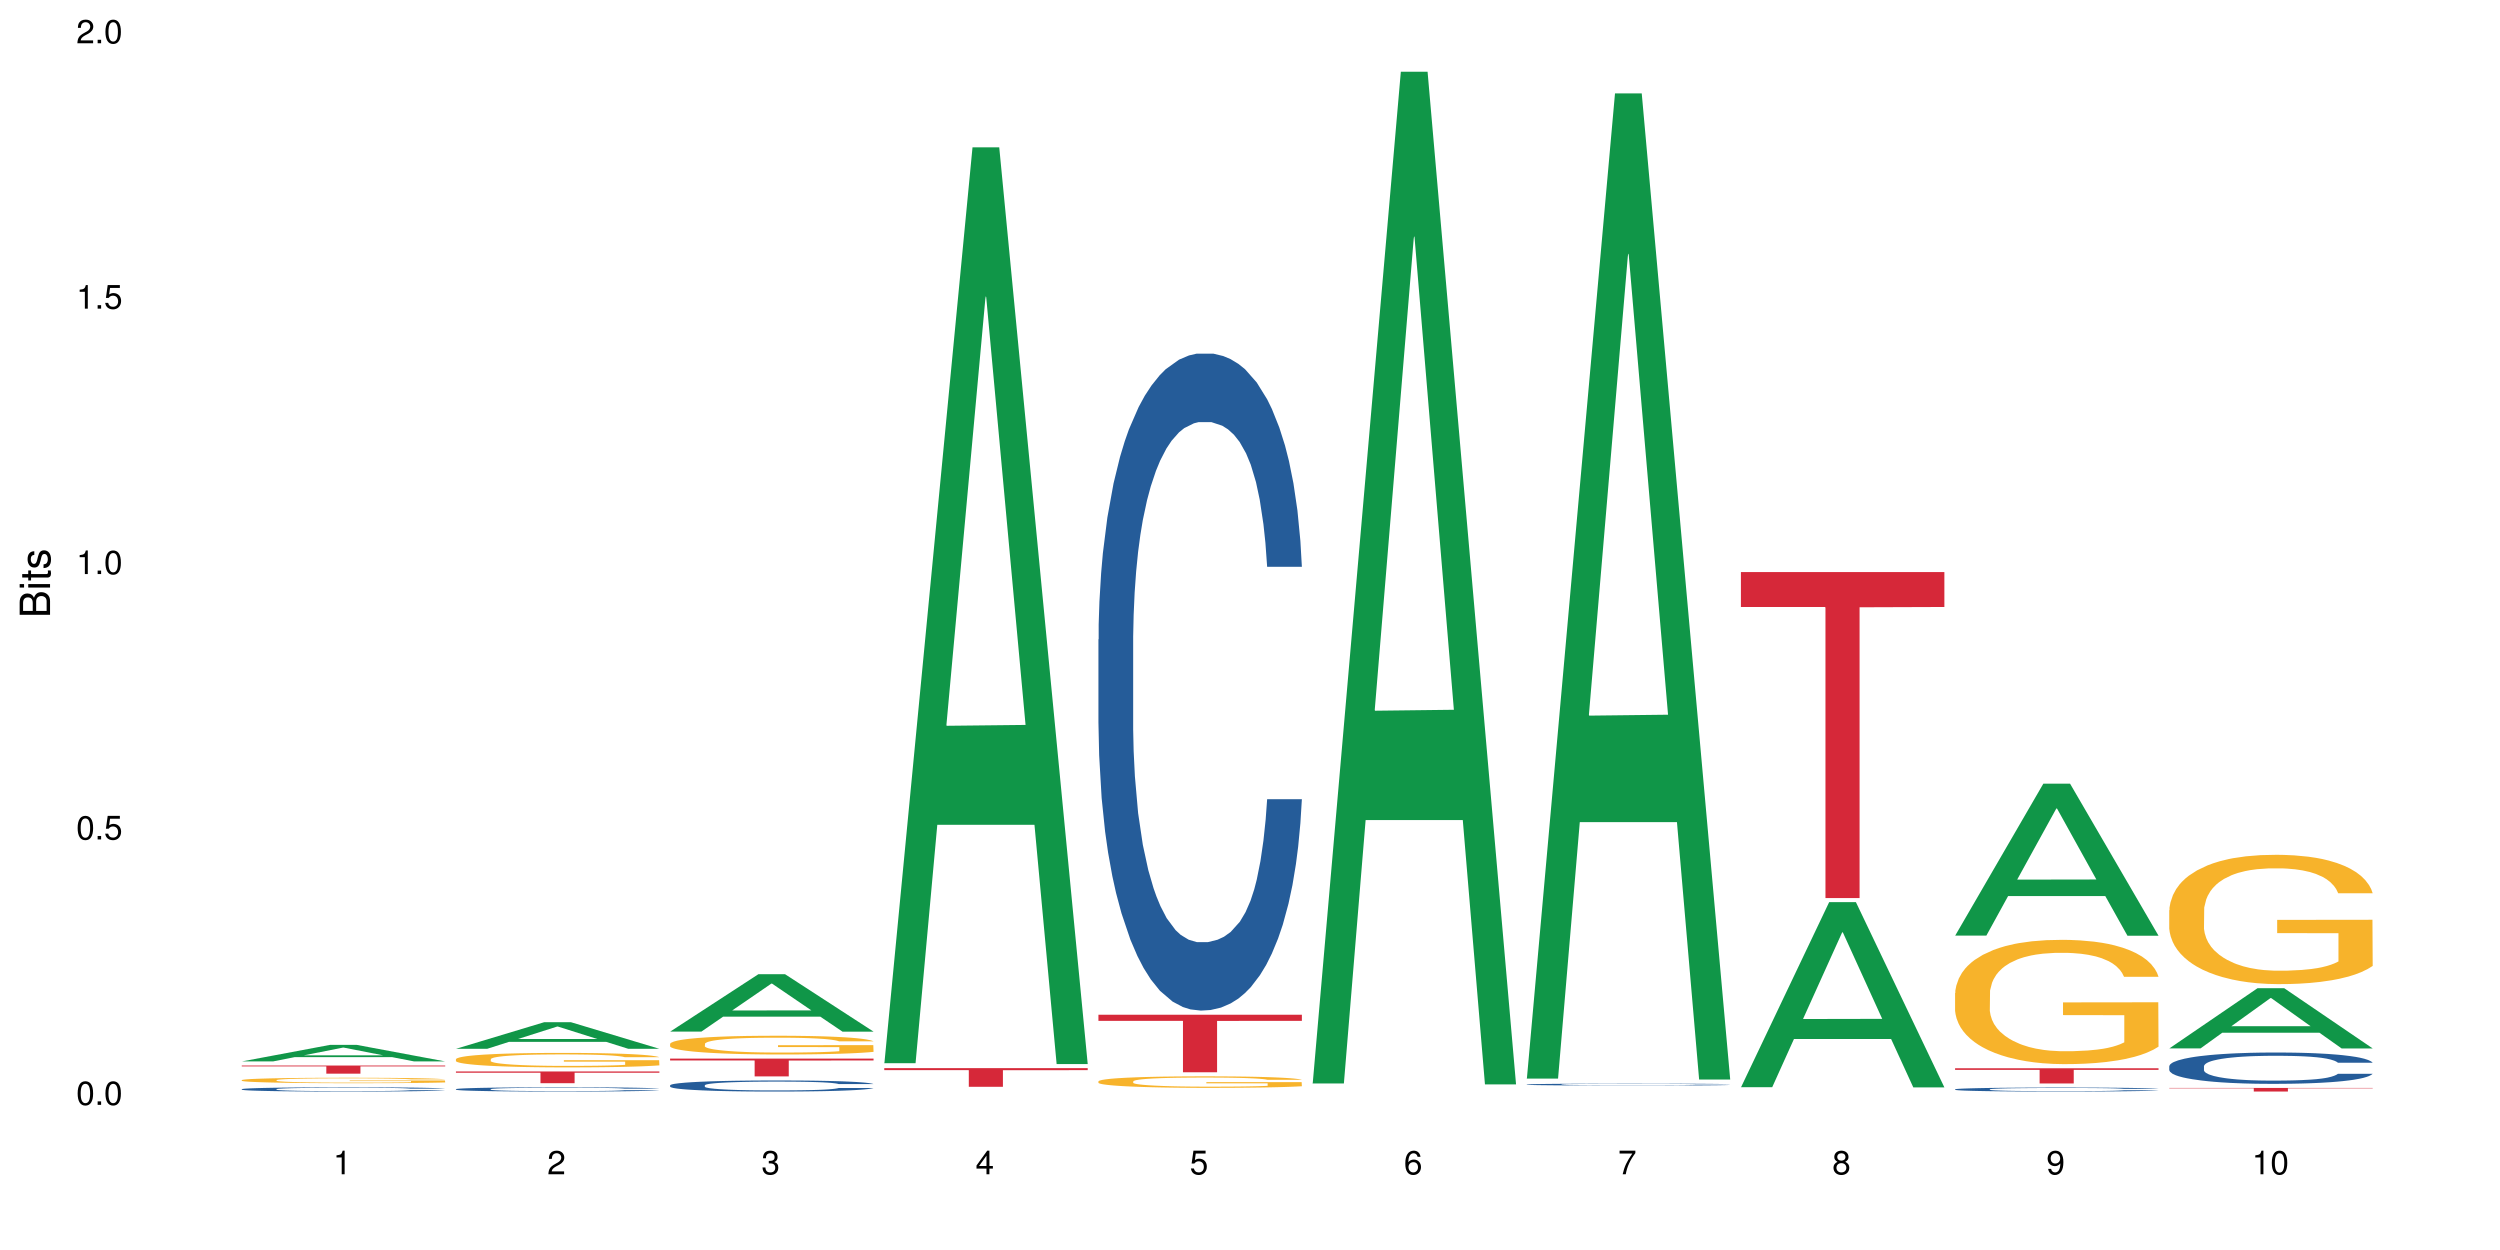 <?xml version="1.0" encoding="UTF-8"?>
<svg xmlns="http://www.w3.org/2000/svg" xmlns:xlink="http://www.w3.org/1999/xlink" width="720pt" height="360pt" viewBox="0 0 720 360" version="1.1">
<defs>
<g>
<symbol overflow="visible" id="glyph0-0">
<path style="stroke:none;" d=""/>
</symbol>
<symbol overflow="visible" id="glyph0-1">
<path style="stroke:none;" d="M 2.641 -6.797 C 2 -6.797 1.422 -6.531 1.078 -6.047 C 0.641 -5.453 0.406 -4.547 0.406 -3.297 C 0.406 -1 1.188 0.219 2.641 0.219 C 4.078 0.219 4.859 -1 4.859 -3.234 C 4.859 -4.562 4.656 -5.438 4.203 -6.047 C 3.844 -6.531 3.281 -6.797 2.641 -6.797 Z M 2.641 -6.047 C 3.547 -6.047 4 -5.125 4 -3.312 C 4 -1.375 3.562 -0.484 2.625 -0.484 C 1.734 -0.484 1.281 -1.422 1.281 -3.281 C 1.281 -5.141 1.734 -6.047 2.641 -6.047 Z M 2.641 -6.047 "/>
</symbol>
<symbol overflow="visible" id="glyph0-2">
<path style="stroke:none;" d="M 1.828 -1 L 0.828 -1 L 0.828 0 L 1.828 0 Z M 1.828 -1 "/>
</symbol>
<symbol overflow="visible" id="glyph0-3">
<path style="stroke:none;" d="M 4.562 -6.797 L 1.062 -6.797 L 0.547 -3.094 L 1.328 -3.094 C 1.719 -3.562 2.047 -3.734 2.578 -3.734 C 3.484 -3.734 4.062 -3.109 4.062 -2.094 C 4.062 -1.125 3.484 -0.531 2.578 -0.531 C 1.828 -0.531 1.375 -0.906 1.188 -1.672 L 0.328 -1.672 C 0.453 -1.109 0.547 -0.844 0.75 -0.594 C 1.125 -0.078 1.828 0.219 2.594 0.219 C 3.969 0.219 4.922 -0.781 4.922 -2.219 C 4.922 -3.562 4.031 -4.484 2.719 -4.484 C 2.25 -4.484 1.859 -4.359 1.469 -4.062 L 1.734 -5.969 L 4.562 -5.969 Z M 4.562 -6.797 "/>
</symbol>
<symbol overflow="visible" id="glyph0-4">
<path style="stroke:none;" d="M 2.484 -4.844 L 2.484 0 L 3.328 0 L 3.328 -6.797 L 2.766 -6.797 C 2.469 -5.75 2.281 -5.609 0.984 -5.453 L 0.984 -4.844 Z M 2.484 -4.844 "/>
</symbol>
<symbol overflow="visible" id="glyph0-5">
<path style="stroke:none;" d="M 4.859 -0.828 L 1.281 -0.828 C 1.359 -1.391 1.672 -1.75 2.5 -2.234 L 3.469 -2.75 C 4.406 -3.266 4.906 -3.969 4.906 -4.812 C 4.906 -5.375 4.672 -5.906 4.266 -6.266 C 3.859 -6.625 3.375 -6.797 2.719 -6.797 C 1.859 -6.797 1.219 -6.5 0.844 -5.922 C 0.609 -5.562 0.5 -5.125 0.484 -4.438 L 1.328 -4.438 C 1.359 -4.906 1.406 -5.188 1.531 -5.406 C 1.75 -5.812 2.188 -6.062 2.703 -6.062 C 3.469 -6.062 4.031 -5.516 4.031 -4.781 C 4.031 -4.25 3.719 -3.797 3.125 -3.438 L 2.234 -2.938 C 0.812 -2.141 0.406 -1.5 0.328 0 L 4.859 0 Z M 4.859 -0.828 "/>
</symbol>
<symbol overflow="visible" id="glyph0-6">
<path style="stroke:none;" d="M 2.125 -3.125 L 2.578 -3.125 C 3.516 -3.125 3.984 -2.703 3.984 -1.891 C 3.984 -1.031 3.469 -0.531 2.578 -0.531 C 1.656 -0.531 1.203 -0.984 1.156 -1.969 L 0.312 -1.969 C 0.344 -1.422 0.438 -1.078 0.609 -0.766 C 0.953 -0.109 1.625 0.219 2.547 0.219 C 3.953 0.219 4.859 -0.609 4.859 -1.906 C 4.859 -2.766 4.516 -3.25 3.703 -3.516 C 4.344 -3.766 4.656 -4.25 4.656 -4.938 C 4.656 -6.109 3.875 -6.797 2.578 -6.797 C 1.203 -6.797 0.484 -6.047 0.453 -4.609 L 1.297 -4.609 C 1.312 -5.016 1.344 -5.25 1.453 -5.453 C 1.641 -5.828 2.062 -6.062 2.594 -6.062 C 3.344 -6.062 3.797 -5.625 3.797 -4.906 C 3.797 -4.422 3.609 -4.141 3.25 -3.984 C 3.016 -3.891 2.719 -3.844 2.125 -3.844 Z M 2.125 -3.125 "/>
</symbol>
<symbol overflow="visible" id="glyph0-7">
<path style="stroke:none;" d="M 3.141 -1.625 L 3.141 0 L 3.984 0 L 3.984 -1.625 L 4.984 -1.625 L 4.984 -2.391 L 3.984 -2.391 L 3.984 -6.797 L 3.359 -6.797 L 0.266 -2.516 L 0.266 -1.625 Z M 3.141 -2.391 L 1 -2.391 L 3.141 -5.359 Z M 3.141 -2.391 "/>
</symbol>
<symbol overflow="visible" id="glyph0-8">
<path style="stroke:none;" d="M 4.781 -5.031 C 4.609 -6.141 3.891 -6.797 2.844 -6.797 C 2.094 -6.797 1.422 -6.438 1.031 -5.828 C 0.609 -5.172 0.406 -4.344 0.406 -3.094 C 0.406 -1.953 0.578 -1.234 0.984 -0.625 C 1.359 -0.078 1.953 0.219 2.703 0.219 C 3.984 0.219 4.922 -0.734 4.922 -2.078 C 4.922 -3.344 4.062 -4.234 2.844 -4.234 C 2.172 -4.234 1.641 -3.969 1.281 -3.469 C 1.281 -5.125 1.828 -6.047 2.797 -6.047 C 3.391 -6.047 3.797 -5.672 3.938 -5.031 Z M 2.734 -3.484 C 3.547 -3.484 4.062 -2.922 4.062 -2 C 4.062 -1.156 3.484 -0.531 2.703 -0.531 C 1.922 -0.531 1.328 -1.188 1.328 -2.047 C 1.328 -2.891 1.906 -3.484 2.734 -3.484 Z M 2.734 -3.484 "/>
</symbol>
<symbol overflow="visible" id="glyph0-9">
<path style="stroke:none;" d="M 4.984 -6.797 L 0.438 -6.797 L 0.438 -5.969 L 4.109 -5.969 C 2.5 -3.656 1.828 -2.234 1.328 0 L 2.219 0 C 2.594 -2.172 3.453 -4.047 4.984 -6.094 Z M 4.984 -6.797 "/>
</symbol>
<symbol overflow="visible" id="glyph0-10">
<path style="stroke:none;" d="M 3.75 -3.578 C 4.453 -4 4.688 -4.344 4.688 -4.984 C 4.688 -6.047 3.844 -6.797 2.641 -6.797 C 1.438 -6.797 0.594 -6.047 0.594 -4.984 C 0.594 -4.359 0.828 -4.016 1.516 -3.578 C 0.734 -3.203 0.359 -2.641 0.359 -1.891 C 0.359 -0.641 1.297 0.219 2.641 0.219 C 3.984 0.219 4.922 -0.641 4.922 -1.875 C 4.922 -2.641 4.531 -3.203 3.75 -3.578 Z M 2.641 -6.047 C 3.359 -6.047 3.812 -5.625 3.812 -4.969 C 3.812 -4.344 3.344 -3.922 2.641 -3.922 C 1.922 -3.922 1.453 -4.344 1.453 -4.984 C 1.453 -5.625 1.922 -6.047 2.641 -6.047 Z M 2.641 -3.203 C 3.484 -3.203 4.062 -2.672 4.062 -1.875 C 4.062 -1.062 3.484 -0.531 2.625 -0.531 C 1.797 -0.531 1.219 -1.078 1.219 -1.875 C 1.219 -2.672 1.797 -3.203 2.641 -3.203 Z M 2.641 -3.203 "/>
</symbol>
<symbol overflow="visible" id="glyph0-11">
<path style="stroke:none;" d="M 0.516 -1.547 C 0.672 -0.438 1.406 0.219 2.438 0.219 C 3.188 0.219 3.859 -0.141 4.266 -0.75 C 4.688 -1.406 4.891 -2.25 4.891 -3.484 C 4.891 -4.625 4.703 -5.359 4.312 -5.953 C 3.938 -6.5 3.344 -6.797 2.594 -6.797 C 1.297 -6.797 0.359 -5.844 0.359 -4.516 C 0.359 -3.25 1.234 -2.344 2.453 -2.344 C 3.094 -2.344 3.562 -2.578 4.016 -3.109 C 4 -1.453 3.469 -0.531 2.5 -0.531 C 1.906 -0.531 1.484 -0.906 1.359 -1.547 Z M 2.578 -6.062 C 3.375 -6.062 3.969 -5.406 3.969 -4.531 C 3.969 -3.688 3.375 -3.094 2.547 -3.094 C 1.734 -3.094 1.234 -3.672 1.234 -4.578 C 1.234 -5.438 1.797 -6.062 2.578 -6.062 Z M 2.578 -6.062 "/>
</symbol>
<symbol overflow="visible" id="glyph1-0">
<path style="stroke:none;" d=""/>
</symbol>
<symbol overflow="visible" id="glyph1-1">
<path style="stroke:none;" d="M 0 -0.953 L 0 -4.891 C 0 -5.719 -0.234 -6.344 -0.734 -6.797 C -1.188 -7.234 -1.812 -7.469 -2.5 -7.469 C -3.547 -7.469 -4.188 -7 -4.625 -5.875 C -4.984 -6.672 -5.641 -7.094 -6.531 -7.094 C -7.156 -7.094 -7.734 -6.859 -8.141 -6.391 C -8.562 -5.938 -8.75 -5.344 -8.75 -4.5 L -8.75 -0.953 Z M -4.984 -2.062 L -7.766 -2.062 L -7.766 -4.219 C -7.766 -4.844 -7.688 -5.203 -7.453 -5.5 C -7.219 -5.812 -6.859 -5.969 -6.375 -5.969 C -5.906 -5.969 -5.531 -5.812 -5.297 -5.5 C -5.062 -5.203 -4.984 -4.844 -4.984 -4.219 Z M -0.984 -2.062 L -4 -2.062 L -4 -4.781 C -4 -5.328 -3.859 -5.688 -3.578 -5.953 C -3.297 -6.219 -2.922 -6.359 -2.484 -6.359 C -2.062 -6.359 -1.688 -6.219 -1.406 -5.953 C -1.109 -5.688 -0.984 -5.328 -0.984 -4.781 Z M -0.984 -2.062 "/>
</symbol>
<symbol overflow="visible" id="glyph1-2">
<path style="stroke:none;" d="M -6.281 -1.797 L -6.281 -0.797 L 0 -0.797 L 0 -1.797 Z M -8.75 -1.797 L -8.75 -0.797 L -7.484 -0.797 L -7.484 -1.797 Z M -8.75 -1.797 "/>
</symbol>
<symbol overflow="visible" id="glyph1-3">
<path style="stroke:none;" d="M -6.281 -3.047 L -6.281 -2.016 L -8.016 -2.016 L -8.016 -1.016 L -6.281 -1.016 L -6.281 -0.172 L -5.469 -0.172 L -5.469 -1.016 L -0.719 -1.016 C -0.078 -1.016 0.281 -1.453 0.281 -2.234 C 0.281 -2.469 0.25 -2.719 0.188 -3.047 L -0.641 -3.047 C -0.609 -2.922 -0.594 -2.766 -0.594 -2.562 C -0.594 -2.141 -0.719 -2.016 -1.156 -2.016 L -5.469 -2.016 L -5.469 -3.047 Z M -6.281 -3.047 "/>
</symbol>
<symbol overflow="visible" id="glyph1-4">
<path style="stroke:none;" d="M -4.531 -5.25 C -5.766 -5.25 -6.469 -4.422 -6.469 -2.969 C -6.469 -1.516 -5.719 -0.562 -4.547 -0.562 C -3.562 -0.562 -3.094 -1.062 -2.734 -2.562 L -2.516 -3.484 C -2.344 -4.188 -2.094 -4.469 -1.625 -4.469 C -1.047 -4.469 -0.641 -3.875 -0.641 -3 C -0.641 -2.453 -0.797 -2 -1.062 -1.75 C -1.25 -1.594 -1.422 -1.531 -1.875 -1.469 L -1.875 -0.406 C -0.422 -0.453 0.281 -1.266 0.281 -2.922 C 0.281 -4.5 -0.5 -5.516 -1.719 -5.516 C -2.656 -5.516 -3.172 -4.984 -3.469 -3.734 L -3.703 -2.766 C -3.891 -1.953 -4.156 -1.609 -4.594 -1.609 C -5.172 -1.609 -5.547 -2.125 -5.547 -2.938 C -5.547 -3.75 -5.203 -4.172 -4.531 -4.203 Z M -4.531 -5.25 "/>
</symbol>
</g>
</defs>
<g id="surface113429">
<rect x="0" y="0" width="720" height="360" style="fill:rgb(100%,100%,100%);fill-opacity:1;stroke:none;"/>
<path style=" stroke:none;fill-rule:nonzero;fill:rgb(6.275%,58.824%,28.235%);fill-opacity:1;" d="M 69.629 305.688 L 69.691 305.684 L 95.047 300.926 L 102.746 300.926 L 128.223 305.691 L 119.273 305.691 L 112.887 304.449 L 84.902 304.449 L 78.645 305.688 L 69.629 305.688 L 87.598 303.934 L 110.32 303.93 L 98.988 301.707 L 98.863 301.699 L 98.738 301.715 L 87.535 303.93 L 87.598 303.934 Z M 69.629 305.688 "/>
<path style=" stroke:none;fill-rule:nonzero;fill:rgb(14.51%,36.078%,60%);fill-opacity:1;" d="M 69.629 313.676 L 69.699 313.676 L 69.699 313.648 L 69.914 313.605 L 70.414 313.551 L 70.914 313.512 L 72.203 313.445 L 73.988 313.383 L 75.848 313.332 L 77.203 313.305 L 78.418 313.281 L 81.207 313.238 L 82.992 313.219 L 84.922 313.199 L 87.281 313.18 L 88.996 313.168 L 92.852 313.152 L 95.711 313.145 L 97.926 313.141 L 102.715 313.141 L 105.574 313.145 L 107.645 313.148 L 109.93 313.16 L 111.859 313.168 L 115.219 313.195 L 118.219 313.227 L 119.578 313.242 L 121.723 313.277 L 123.367 313.312 L 124.508 313.34 L 125.797 313.383 L 126.938 313.434 L 127.797 313.492 L 128.223 313.539 L 118.219 313.539 L 117.719 313.496 L 117.148 313.461 L 116.078 313.414 L 115.004 313.379 L 113.504 313.348 L 112.148 313.328 L 110.289 313.305 L 108.645 313.293 L 106.93 313.281 L 105.285 313.273 L 102.141 313.27 L 97.141 313.27 L 94.355 313.277 L 92.852 313.289 L 90.711 313.305 L 89.207 313.316 L 87.422 313.34 L 86.207 313.359 L 84.707 313.387 L 83.637 313.414 L 82.422 313.453 L 81.707 313.48 L 81.062 313.512 L 80.492 313.547 L 80.062 313.586 L 79.777 313.629 L 79.633 313.668 L 79.633 313.844 L 79.777 313.883 L 80.133 313.934 L 81.062 314 L 82.422 314.059 L 83.992 314.105 L 85.492 314.141 L 86.352 314.156 L 87.492 314.176 L 89.281 314.199 L 91.852 314.219 L 93.352 314.23 L 95.641 314.238 L 97.996 314.242 L 101.141 314.242 L 103.93 314.238 L 105.785 314.23 L 107.715 314.223 L 110.359 314.203 L 112.004 314.188 L 113.434 314.164 L 114.504 314.145 L 115.219 314.125 L 116.293 314.09 L 117.148 314.051 L 117.793 314.012 L 118.219 313.973 L 128.223 313.973 L 127.797 314.02 L 127.152 314.062 L 126.508 314.098 L 125.508 314.137 L 124.367 314.172 L 122.723 314.211 L 121.363 314.234 L 119.578 314.266 L 117.934 314.285 L 116.148 314.305 L 113.504 314.328 L 111.789 314.34 L 109.93 314.348 L 107.715 314.355 L 104.93 314.363 L 101.93 314.371 L 99.141 314.371 L 96.141 314.367 L 93.926 314.363 L 90.996 314.355 L 87.352 314.332 L 84.707 314.312 L 82.633 314.289 L 80.848 314.27 L 78.848 314.238 L 76.273 314.188 L 74.703 314.148 L 73.633 314.117 L 72.418 314.074 L 71.559 314.035 L 70.559 313.973 L 69.844 313.891 L 69.629 313.832 Z M 69.629 313.676 "/>
<path style=" stroke:none;fill-rule:nonzero;fill:rgb(96.863%,70.196%,16.863%);fill-opacity:1;" d="M 69.629 311.062 L 69.699 311.062 L 69.699 311.035 L 69.988 310.969 L 70.703 310.883 L 71.629 310.809 L 72.629 310.75 L 73.273 310.723 L 74.344 310.68 L 75.273 310.648 L 77.633 310.582 L 80.633 310.523 L 82.277 310.496 L 84.137 310.473 L 86.777 310.445 L 87.992 310.434 L 91.711 310.41 L 95.926 310.398 L 100.57 310.395 L 102.715 310.395 L 105.645 310.402 L 109.645 310.418 L 111.934 310.43 L 113.719 310.445 L 115.578 310.465 L 117.863 310.492 L 120.008 310.527 L 121.723 310.562 L 123.438 310.605 L 124.867 310.648 L 126.082 310.699 L 127.152 310.758 L 127.797 310.809 L 128.223 310.859 L 118.293 310.859 L 117.719 310.809 L 117.078 310.77 L 116.004 310.723 L 114.934 310.691 L 113.863 310.664 L 111.859 310.625 L 110.145 310.602 L 108.004 310.582 L 105.93 310.57 L 103.57 310.562 L 102.141 310.559 L 98.355 310.559 L 94.926 310.566 L 92.926 310.578 L 91.496 310.59 L 89.496 310.613 L 88.281 310.629 L 87.566 310.641 L 85.422 310.684 L 83.992 310.727 L 83.207 310.754 L 82.207 310.797 L 81.492 310.836 L 80.707 310.891 L 80.277 310.934 L 79.703 311.031 L 79.633 311.289 L 79.848 311.344 L 80.277 311.402 L 80.848 311.453 L 81.707 311.508 L 82.562 311.551 L 84.062 311.605 L 85.352 311.641 L 86.352 311.668 L 88.281 311.707 L 89.066 311.719 L 90.922 311.742 L 92.852 311.766 L 95.211 311.781 L 96.996 311.789 L 99.855 311.797 L 103.5 311.797 L 107.789 311.789 L 110.504 311.777 L 112.359 311.766 L 113.574 311.754 L 115.078 311.738 L 116.148 311.727 L 117.148 311.711 L 118.363 311.684 L 118.363 311.344 L 100.715 311.344 L 100.715 311.184 L 128.152 311.18 L 128.223 311.738 L 126.723 311.777 L 124.867 311.816 L 123.078 311.844 L 121.223 311.867 L 118.578 311.895 L 116.434 311.914 L 113.148 311.934 L 110.145 311.945 L 107 311.953 L 104.215 311.957 L 100.93 311.961 L 97.996 311.957 L 94.855 311.949 L 92.352 311.938 L 87.781 311.906 L 84.922 311.875 L 83.062 311.852 L 81.133 311.82 L 79.203 311.785 L 77.488 311.746 L 76.348 311.715 L 75.203 311.68 L 73.988 311.637 L 72.844 311.59 L 71.988 311.547 L 71.203 311.496 L 70.629 311.449 L 70.059 311.383 L 69.773 311.332 L 69.629 311.289 Z M 69.629 311.062 "/>
<path style=" stroke:none;fill-rule:nonzero;fill:rgb(83.922%,15.686%,22.353%);fill-opacity:1;" d="M 69.629 306.871 L 128.223 306.871 L 128.223 307.125 L 103.805 307.125 L 103.805 309.215 L 93.98 309.215 L 93.98 307.129 L 93.836 307.125 L 69.629 307.125 Z M 69.629 306.871 "/>
<path style=" stroke:none;fill-rule:nonzero;fill:rgb(6.275%,58.824%,28.235%);fill-opacity:1;" d="M 131.309 302.051 L 131.371 302.043 L 156.727 294.395 L 164.426 294.395 L 189.902 302.059 L 180.953 302.059 L 174.566 300.055 L 146.582 300.055 L 140.324 302.051 L 131.309 302.051 L 149.273 299.23 L 172 299.223 L 160.668 295.645 L 160.543 295.637 L 160.418 295.66 L 149.211 299.223 L 149.273 299.23 Z M 131.309 302.051 "/>
<path style=" stroke:none;fill-rule:nonzero;fill:rgb(14.51%,36.078%,60%);fill-opacity:1;" d="M 131.309 313.676 L 131.379 313.672 L 131.379 313.645 L 131.594 313.602 L 132.094 313.551 L 132.594 313.512 L 133.883 313.445 L 135.668 313.383 L 137.523 313.332 L 138.883 313.301 L 140.098 313.281 L 142.883 313.238 L 144.672 313.219 L 146.602 313.199 L 148.957 313.18 L 150.672 313.168 L 154.531 313.148 L 157.391 313.141 L 159.605 313.137 L 164.395 313.137 L 167.25 313.145 L 169.324 313.148 L 171.609 313.156 L 173.539 313.168 L 176.898 313.191 L 179.898 313.223 L 181.258 313.242 L 183.402 313.277 L 185.043 313.312 L 186.188 313.34 L 187.473 313.383 L 188.617 313.434 L 189.477 313.488 L 189.902 313.539 L 179.898 313.539 L 179.398 313.492 L 178.828 313.457 L 177.758 313.41 L 176.684 313.379 L 175.184 313.348 L 173.824 313.324 L 171.969 313.305 L 170.324 313.289 L 168.609 313.281 L 166.965 313.273 L 163.82 313.266 L 160.176 313.266 L 158.82 313.27 L 156.031 313.277 L 154.531 313.285 L 152.387 313.301 L 150.887 313.316 L 149.102 313.34 L 147.887 313.359 L 146.387 313.387 L 145.312 313.414 L 144.098 313.449 L 143.387 313.477 L 142.742 313.512 L 142.172 313.547 L 141.742 313.586 L 141.457 313.629 L 141.312 313.668 L 141.312 313.844 L 141.457 313.883 L 141.812 313.93 L 142.742 314 L 144.098 314.059 L 145.672 314.105 L 147.172 314.141 L 148.031 314.156 L 149.172 314.176 L 150.961 314.195 L 153.531 314.219 L 155.031 314.23 L 157.32 314.238 L 159.676 314.242 L 162.82 314.242 L 165.609 314.238 L 167.465 314.23 L 169.395 314.223 L 172.039 314.203 L 173.684 314.188 L 175.113 314.164 L 176.184 314.145 L 176.898 314.125 L 177.969 314.09 L 178.828 314.051 L 179.473 314.012 L 179.898 313.973 L 189.902 313.973 L 189.477 314.02 L 188.832 314.062 L 188.188 314.098 L 187.188 314.137 L 186.047 314.172 L 184.402 314.211 L 183.043 314.234 L 181.258 314.262 L 179.613 314.285 L 177.828 314.305 L 175.184 314.328 L 173.469 314.34 L 171.609 314.348 L 169.395 314.355 L 166.609 314.363 L 163.605 314.371 L 160.82 314.371 L 157.82 314.367 L 155.605 314.363 L 152.676 314.355 L 149.031 314.332 L 146.387 314.312 L 144.312 314.289 L 142.527 314.27 L 140.527 314.238 L 137.953 314.188 L 136.383 314.148 L 135.309 314.117 L 134.094 314.074 L 133.238 314.035 L 132.238 313.973 L 131.523 313.891 L 131.309 313.828 Z M 131.309 313.676 "/>
<path style=" stroke:none;fill-rule:nonzero;fill:rgb(96.863%,70.196%,16.863%);fill-opacity:1;" d="M 131.309 305.023 L 131.379 305.02 L 131.379 304.945 L 131.664 304.773 L 132.379 304.535 L 133.309 304.344 L 134.309 304.188 L 134.953 304.109 L 136.023 303.996 L 136.953 303.91 L 139.312 303.738 L 142.312 303.578 L 143.957 303.512 L 145.812 303.445 L 148.457 303.375 L 149.672 303.348 L 153.391 303.285 L 157.605 303.246 L 162.25 303.238 L 164.395 303.242 L 167.324 303.254 L 171.324 303.297 L 173.613 303.336 L 175.398 303.375 L 177.254 303.422 L 179.543 303.5 L 181.688 303.59 L 183.402 303.684 L 185.117 303.797 L 186.547 303.918 L 187.762 304.051 L 188.832 304.211 L 189.477 304.344 L 189.902 304.48 L 179.973 304.48 L 179.398 304.344 L 178.758 304.242 L 177.684 304.117 L 176.613 304.027 L 175.539 303.953 L 173.539 303.855 L 171.824 303.793 L 169.68 303.738 L 167.609 303.707 L 165.25 303.684 L 163.82 303.676 L 160.035 303.676 L 156.605 303.703 L 154.605 303.73 L 153.176 303.762 L 151.172 303.82 L 149.957 303.867 L 149.246 303.895 L 147.102 304.016 L 145.672 304.121 L 144.887 304.191 L 143.887 304.309 L 143.172 304.41 L 142.383 304.562 L 141.957 304.676 L 141.383 304.938 L 141.312 305.621 L 141.527 305.766 L 141.957 305.922 L 142.527 306.062 L 143.387 306.207 L 144.242 306.316 L 145.742 306.465 L 147.027 306.562 L 148.031 306.629 L 149.957 306.73 L 150.746 306.766 L 152.602 306.836 L 154.531 306.887 L 156.891 306.934 L 158.676 306.957 L 161.535 306.977 L 165.18 306.977 L 169.469 306.953 L 172.184 306.922 L 174.039 306.891 L 175.254 306.863 L 176.754 306.824 L 177.828 306.785 L 178.828 306.742 L 180.043 306.68 L 180.043 305.766 L 162.391 305.762 L 162.391 305.336 L 189.832 305.332 L 189.902 306.824 L 188.402 306.926 L 186.547 307.023 L 184.758 307.102 L 182.902 307.164 L 180.258 307.238 L 178.113 307.285 L 174.824 307.336 L 171.824 307.371 L 168.68 307.395 L 165.895 307.406 L 162.605 307.41 L 159.676 307.402 L 156.531 307.379 L 154.031 307.348 L 151.746 307.312 L 149.457 307.262 L 146.602 307.18 L 144.742 307.117 L 142.812 307.035 L 140.883 306.941 L 139.168 306.84 L 138.027 306.758 L 136.883 306.668 L 135.668 306.551 L 134.523 306.422 L 133.668 306.305 L 132.879 306.172 L 132.309 306.047 L 131.738 305.875 L 131.453 305.738 L 131.309 305.617 Z M 131.309 305.023 "/>
<path style=" stroke:none;fill-rule:nonzero;fill:rgb(83.922%,15.686%,22.353%);fill-opacity:1;" d="M 131.309 308.59 L 189.902 308.59 L 189.902 308.949 L 165.484 308.953 L 165.484 311.957 L 155.656 311.957 L 155.656 308.957 L 155.516 308.949 L 131.309 308.949 Z M 131.309 308.59 "/>
<path style=" stroke:none;fill-rule:nonzero;fill:rgb(6.275%,58.824%,28.235%);fill-opacity:1;" d="M 192.988 297.098 L 193.051 297.082 L 218.402 280.578 L 226.105 280.578 L 251.582 297.113 L 242.629 297.113 L 236.246 292.797 L 208.262 292.797 L 202.004 297.098 L 192.988 297.098 L 210.953 291.012 L 233.68 290.996 L 222.348 283.281 L 222.223 283.266 L 222.098 283.312 L 210.891 290.996 L 210.953 291.012 Z M 192.988 297.098 "/>
<path style=" stroke:none;fill-rule:nonzero;fill:rgb(14.51%,36.078%,60%);fill-opacity:1;" d="M 192.988 312.566 L 193.059 312.562 L 193.059 312.492 L 193.273 312.383 L 193.773 312.242 L 194.273 312.145 L 195.559 311.973 L 197.348 311.805 L 199.203 311.676 L 200.562 311.602 L 201.777 311.543 L 204.562 311.434 L 206.352 311.379 L 208.281 311.328 L 210.637 311.281 L 212.352 311.25 L 216.211 311.203 L 219.07 311.184 L 221.285 311.176 L 226.074 311.176 L 228.93 311.188 L 231.004 311.199 L 233.289 311.223 L 235.219 311.25 L 238.578 311.316 L 241.578 311.395 L 242.938 311.441 L 245.082 311.535 L 246.723 311.621 L 247.867 311.699 L 249.152 311.805 L 250.297 311.938 L 251.152 312.086 L 251.582 312.211 L 241.578 312.211 L 241.078 312.094 L 240.508 312.004 L 239.434 311.883 L 238.363 311.801 L 236.863 311.715 L 235.504 311.66 L 233.648 311.605 L 232.004 311.57 L 230.289 311.543 L 228.645 311.523 L 225.5 311.508 L 221.855 311.508 L 220.5 311.512 L 217.711 311.535 L 216.211 311.559 L 214.066 311.598 L 212.566 311.637 L 210.781 311.695 L 209.566 311.742 L 208.066 311.82 L 206.992 311.887 L 205.777 311.984 L 205.062 312.059 L 204.422 312.137 L 203.848 312.234 L 203.422 312.336 L 203.133 312.445 L 202.992 312.551 L 202.992 313.004 L 203.133 313.109 L 203.492 313.23 L 204.422 313.41 L 205.777 313.562 L 207.352 313.688 L 208.852 313.773 L 209.707 313.816 L 210.852 313.863 L 212.637 313.922 L 215.211 313.98 L 216.711 314.004 L 219 314.027 L 221.355 314.039 L 224.5 314.039 L 227.289 314.027 L 229.145 314.012 L 231.074 313.988 L 233.719 313.938 L 235.363 313.891 L 236.793 313.836 L 237.863 313.781 L 238.578 313.734 L 239.648 313.645 L 240.508 313.543 L 241.148 313.441 L 241.578 313.344 L 251.582 313.344 L 251.152 313.461 L 250.512 313.574 L 249.867 313.656 L 248.867 313.762 L 247.723 313.852 L 246.082 313.953 L 244.723 314.02 L 242.938 314.094 L 241.293 314.148 L 239.508 314.199 L 236.863 314.258 L 235.148 314.285 L 233.289 314.312 L 231.074 314.336 L 228.289 314.355 L 225.285 314.367 L 222.5 314.371 L 219.5 314.363 L 217.285 314.352 L 214.352 314.328 L 210.711 314.273 L 208.066 314.219 L 205.992 314.164 L 204.207 314.105 L 202.207 314.027 L 199.633 313.898 L 198.062 313.797 L 196.988 313.715 L 195.773 313.602 L 194.918 313.5 L 193.918 313.336 L 193.203 313.129 L 192.988 312.969 Z M 192.988 312.566 "/>
<path style=" stroke:none;fill-rule:nonzero;fill:rgb(96.863%,70.196%,16.863%);fill-opacity:1;" d="M 192.988 300.605 L 193.059 300.602 L 193.059 300.5 L 193.344 300.281 L 194.059 299.973 L 194.988 299.723 L 195.988 299.523 L 196.633 299.422 L 197.703 299.273 L 198.633 299.164 L 200.992 298.941 L 203.992 298.734 L 205.637 298.648 L 207.492 298.562 L 210.137 298.469 L 211.352 298.434 L 215.066 298.355 L 219.285 298.309 L 223.93 298.293 L 226.074 298.297 L 229.004 298.316 L 233.004 298.371 L 235.289 298.422 L 237.078 298.469 L 238.934 298.535 L 241.223 298.633 L 243.367 298.75 L 245.082 298.867 L 246.797 299.016 L 248.223 299.176 L 249.438 299.348 L 250.512 299.555 L 251.152 299.727 L 251.582 299.898 L 241.648 299.898 L 241.078 299.727 L 240.434 299.594 L 239.363 299.43 L 238.293 299.312 L 237.219 299.219 L 235.219 299.09 L 233.504 299.012 L 231.359 298.941 L 229.289 298.898 L 226.93 298.867 L 225.5 298.859 L 221.715 298.859 L 218.285 298.895 L 216.281 298.934 L 214.855 298.973 L 212.852 299.047 L 211.637 299.105 L 210.922 299.145 L 208.781 299.297 L 207.352 299.438 L 206.566 299.531 L 205.562 299.68 L 204.852 299.812 L 204.062 300.008 L 203.637 300.156 L 203.062 300.492 L 202.992 301.379 L 203.207 301.566 L 203.637 301.77 L 204.207 301.949 L 205.062 302.133 L 205.922 302.277 L 207.422 302.469 L 208.707 302.598 L 209.707 302.684 L 211.637 302.816 L 212.426 302.859 L 214.281 302.949 L 216.211 303.02 L 218.57 303.078 L 220.355 303.105 L 223.215 303.133 L 226.859 303.133 L 231.145 303.102 L 233.863 303.062 L 235.719 303.023 L 236.934 302.988 L 238.434 302.934 L 239.508 302.883 L 240.508 302.832 L 241.723 302.746 L 241.723 301.566 L 224.07 301.562 L 224.07 301.012 L 251.512 301.004 L 251.582 302.934 L 250.082 303.066 L 248.223 303.195 L 246.438 303.293 L 244.578 303.379 L 241.938 303.473 L 239.793 303.531 L 236.504 303.602 L 233.504 303.645 L 230.359 303.676 L 227.574 303.688 L 224.285 303.695 L 221.355 303.684 L 218.211 303.652 L 215.711 303.613 L 213.426 303.566 L 211.137 303.5 L 208.281 303.398 L 206.422 303.312 L 204.492 303.211 L 202.562 303.086 L 200.848 302.953 L 199.703 302.852 L 198.562 302.73 L 197.348 302.582 L 196.203 302.414 L 195.348 302.262 L 194.559 302.09 L 193.988 301.926 L 193.418 301.707 L 193.129 301.527 L 192.988 301.375 Z M 192.988 300.605 "/>
<path style=" stroke:none;fill-rule:nonzero;fill:rgb(83.922%,15.686%,22.353%);fill-opacity:1;" d="M 192.988 304.875 L 251.582 304.875 L 251.582 305.422 L 227.164 305.426 L 227.164 309.996 L 217.336 309.996 L 217.336 305.43 L 217.195 305.422 L 192.988 305.422 Z M 192.988 304.875 "/>
<path style=" stroke:none;fill-rule:nonzero;fill:rgb(6.275%,58.824%,28.235%);fill-opacity:1;" d="M 254.668 306.203 L 254.73 305.953 L 280.082 42.438 L 287.781 42.438 L 313.262 306.449 L 304.309 306.449 L 297.926 237.535 L 269.941 237.535 L 263.68 306.203 L 254.668 306.203 L 272.633 209.027 L 295.359 208.777 L 284.027 85.57 L 283.902 85.324 L 283.777 86.066 L 272.57 208.777 L 272.633 209.027 Z M 254.668 306.203 "/>
<path style=" stroke:none;fill-rule:nonzero;fill:rgb(83.922%,15.686%,22.353%);fill-opacity:1;" d="M 254.668 307.629 L 313.262 307.629 L 313.262 308.207 L 288.84 308.211 L 288.84 313.004 L 279.016 313.004 L 279.016 308.215 L 278.875 308.207 L 254.668 308.207 Z M 254.668 307.629 "/>
<path style=" stroke:none;fill-rule:nonzero;fill:rgb(14.51%,36.078%,60%);fill-opacity:1;" d="M 316.348 184.172 L 316.418 184 L 316.418 179.848 L 316.633 173.277 L 317.133 164.977 L 317.633 159.27 L 318.918 149.062 L 320.703 139.207 L 322.562 131.598 L 323.922 127.098 L 325.137 123.641 L 327.922 117.242 L 329.707 113.957 L 331.637 111.016 L 333.996 108.074 L 335.711 106.344 L 339.57 103.578 L 342.43 102.367 L 344.645 101.848 L 349.43 101.848 L 352.289 102.539 L 354.363 103.406 L 356.648 104.789 L 358.578 106.344 L 361.938 110.152 L 364.938 114.992 L 366.293 117.762 L 368.438 123.121 L 370.082 128.309 L 371.227 132.809 L 372.512 139.207 L 373.656 146.988 L 374.512 155.809 L 374.941 163.246 L 364.938 163.246 L 364.438 156.328 L 363.867 150.965 L 362.793 143.875 L 361.723 138.859 L 360.223 133.844 L 358.863 130.559 L 357.004 127.273 L 355.363 125.195 L 353.648 123.641 L 352.004 122.602 L 348.859 121.566 L 345.215 121.566 L 343.855 121.91 L 341.07 123.293 L 339.57 124.504 L 337.426 126.926 L 335.926 129.176 L 334.141 132.633 L 332.926 135.574 L 331.422 140.07 L 330.352 144.047 L 329.137 149.754 L 328.422 154.078 L 327.777 158.922 L 327.207 164.629 L 326.777 170.684 L 326.492 177.082 L 326.352 183.309 L 326.352 210.113 L 326.492 216.34 L 326.852 223.605 L 327.777 234.152 L 329.137 243.32 L 330.707 250.586 L 332.211 255.773 L 333.066 258.195 L 334.211 260.961 L 335.996 264.422 L 338.57 267.879 L 340.07 269.262 L 342.355 270.645 L 344.715 271.336 L 347.859 271.336 L 350.645 270.645 L 352.504 269.781 L 354.434 268.398 L 357.078 265.457 L 358.719 262.691 L 360.148 259.406 L 361.223 256.117 L 361.938 253.352 L 363.008 247.988 L 363.867 242.109 L 364.508 236.055 L 364.938 230.176 L 374.941 230.176 L 374.512 237.094 L 373.871 243.84 L 373.227 248.855 L 372.227 254.906 L 371.082 260.27 L 369.438 266.324 L 368.082 270.301 L 366.293 274.625 L 364.652 277.91 L 362.863 280.852 L 360.223 284.309 L 358.508 286.039 L 356.648 287.594 L 354.434 288.98 L 351.645 290.188 L 348.645 290.883 L 345.859 291.055 L 342.855 290.707 L 340.641 290.016 L 337.711 288.461 L 334.066 285.348 L 331.422 282.062 L 329.352 278.773 L 327.566 275.316 L 325.562 270.645 L 322.992 263.035 L 321.418 257.156 L 320.348 252.312 L 319.133 245.57 L 318.273 239.516 L 317.273 229.832 L 316.559 217.551 L 316.348 208.039 Z M 316.348 184.172 "/>
<path style=" stroke:none;fill-rule:nonzero;fill:rgb(96.863%,70.196%,16.863%);fill-opacity:1;" d="M 316.348 311.406 L 316.418 311.402 L 316.418 311.344 L 316.703 311.207 L 317.418 311.02 L 318.348 310.867 L 319.348 310.746 L 319.992 310.68 L 321.062 310.59 L 321.992 310.523 L 324.348 310.387 L 327.352 310.262 L 328.992 310.207 L 330.852 310.156 L 333.496 310.098 L 334.711 310.074 L 338.426 310.027 L 342.641 309.996 L 347.289 309.988 L 349.43 309.992 L 352.359 310.004 L 356.363 310.035 L 358.648 310.066 L 360.434 310.098 L 362.293 310.137 L 364.578 310.195 L 366.723 310.27 L 368.438 310.344 L 370.152 310.434 L 371.582 310.531 L 372.797 310.637 L 373.871 310.762 L 374.512 310.867 L 374.941 310.977 L 365.008 310.977 L 364.438 310.867 L 363.793 310.785 L 362.723 310.688 L 361.648 310.613 L 360.578 310.559 L 358.578 310.477 L 356.863 310.43 L 354.719 310.387 L 352.645 310.359 L 350.289 310.344 L 348.859 310.336 L 345.07 310.336 L 341.641 310.359 L 339.641 310.383 L 338.211 310.406 L 336.211 310.453 L 334.996 310.488 L 334.281 310.512 L 332.137 310.605 L 330.707 310.691 L 329.922 310.746 L 328.922 310.84 L 328.207 310.922 L 327.422 311.043 L 326.992 311.133 L 326.422 311.336 L 326.352 311.883 L 326.562 311.996 L 326.992 312.121 L 327.566 312.23 L 328.422 312.344 L 329.281 312.434 L 330.781 312.551 L 332.066 312.629 L 333.066 312.68 L 334.996 312.762 L 335.781 312.789 L 337.641 312.844 L 339.57 312.887 L 341.93 312.922 L 343.715 312.941 L 346.574 312.957 L 350.219 312.957 L 354.504 312.938 L 357.219 312.914 L 359.078 312.891 L 360.293 312.867 L 361.793 312.836 L 362.863 312.805 L 363.867 312.773 L 365.078 312.719 L 365.078 311.996 L 347.43 311.996 L 347.43 311.656 L 374.871 311.652 L 374.941 312.836 L 373.441 312.918 L 371.582 312.996 L 369.797 313.055 L 367.938 313.109 L 365.293 313.164 L 363.152 313.203 L 359.863 313.242 L 356.863 313.27 L 353.719 313.289 L 350.93 313.297 L 347.645 313.301 L 344.715 313.297 L 341.57 313.277 L 339.07 313.254 L 336.781 313.223 L 334.496 313.184 L 331.637 313.121 L 329.781 313.066 L 327.852 313.004 L 325.922 312.93 L 324.207 312.848 L 323.062 312.785 L 321.918 312.711 L 320.703 312.621 L 319.562 312.516 L 318.703 312.422 L 317.918 312.316 L 317.348 312.219 L 316.773 312.082 L 316.488 311.973 L 316.348 311.879 Z M 316.348 311.406 "/>
<path style=" stroke:none;fill-rule:nonzero;fill:rgb(83.922%,15.686%,22.353%);fill-opacity:1;" d="M 316.348 292.234 L 374.941 292.234 L 374.941 294.008 L 350.52 294.023 L 350.52 308.809 L 340.695 308.809 L 340.695 294.039 L 340.555 294.008 L 316.348 294.008 Z M 316.348 292.234 "/>
<path style=" stroke:none;fill-rule:nonzero;fill:rgb(6.275%,58.824%,28.235%);fill-opacity:1;" d="M 378.023 312.035 L 378.086 311.762 L 403.441 20.664 L 411.141 20.664 L 436.621 312.309 L 427.668 312.309 L 421.281 236.18 L 393.301 236.18 L 387.039 312.035 L 378.023 312.035 L 395.992 204.688 L 418.715 204.414 L 407.387 68.312 L 407.262 68.039 L 407.137 68.859 L 395.93 204.414 L 395.992 204.688 Z M 378.023 312.035 "/>
<path style=" stroke:none;fill-rule:nonzero;fill:rgb(6.275%,58.824%,28.235%);fill-opacity:1;" d="M 439.703 310.641 L 439.766 310.375 L 465.121 26.895 L 472.82 26.895 L 498.301 310.906 L 489.348 310.906 L 482.961 236.77 L 454.98 236.77 L 448.719 310.641 L 439.703 310.641 L 457.672 206.102 L 480.395 205.836 L 469.066 73.297 L 468.938 73.031 L 468.812 73.832 L 457.609 205.836 L 457.672 206.102 Z M 439.703 310.641 "/>
<path style=" stroke:none;fill-rule:nonzero;fill:rgb(14.51%,36.078%,60%);fill-opacity:1;" d="M 439.703 312.328 L 439.777 312.328 L 439.777 312.312 L 439.988 312.293 L 440.492 312.27 L 440.992 312.254 L 442.277 312.223 L 444.062 312.195 L 445.922 312.172 L 447.277 312.16 L 448.492 312.148 L 451.281 312.133 L 453.066 312.121 L 454.996 312.113 L 457.355 312.105 L 459.07 312.098 L 462.93 312.09 L 465.785 312.086 L 472.789 312.086 L 475.648 312.09 L 477.719 312.09 L 480.008 312.094 L 481.938 312.098 L 485.293 312.109 L 488.297 312.125 L 489.652 312.133 L 491.797 312.148 L 493.441 312.164 L 494.582 312.176 L 495.871 312.195 L 497.012 312.219 L 497.871 312.242 L 498.301 312.266 L 488.297 312.266 L 487.797 312.246 L 487.223 312.23 L 486.152 312.211 L 485.078 312.195 L 483.578 312.18 L 482.223 312.172 L 480.363 312.16 L 478.719 312.156 L 477.004 312.148 L 475.363 312.148 L 472.219 312.145 L 467.215 312.145 L 464.43 312.148 L 462.93 312.152 L 460.785 312.16 L 459.285 312.168 L 457.496 312.176 L 456.281 312.184 L 454.781 312.199 L 453.711 312.211 L 452.496 312.227 L 451.781 312.238 L 451.137 312.254 L 450.566 312.27 L 450.137 312.289 L 449.852 312.305 L 449.707 312.324 L 449.707 312.402 L 449.852 312.422 L 450.207 312.441 L 451.137 312.473 L 452.496 312.5 L 454.066 312.52 L 455.566 312.535 L 456.426 312.543 L 457.57 312.551 L 459.355 312.562 L 461.926 312.57 L 463.43 312.574 L 465.715 312.578 L 468.074 312.582 L 471.219 312.582 L 474.004 312.578 L 475.863 312.578 L 477.793 312.574 L 480.434 312.562 L 482.078 312.555 L 483.508 312.547 L 484.578 312.535 L 485.293 312.527 L 486.367 312.512 L 487.223 312.496 L 487.867 312.477 L 488.297 312.461 L 498.301 312.461 L 497.871 312.48 L 497.227 312.5 L 496.586 312.516 L 495.586 312.531 L 494.441 312.551 L 492.797 312.566 L 491.441 312.578 L 489.652 312.59 L 488.008 312.602 L 486.223 312.609 L 483.578 312.617 L 481.863 312.625 L 480.008 312.629 L 477.793 312.633 L 475.004 312.637 L 472.004 312.637 L 469.215 312.641 L 466.215 312.637 L 464 312.637 L 461.07 312.633 L 457.426 312.621 L 454.781 312.613 L 452.711 312.602 L 450.922 312.594 L 448.922 312.578 L 446.352 312.559 L 444.777 312.539 L 443.707 312.527 L 442.492 312.508 L 441.633 312.488 L 440.633 312.461 L 439.918 312.426 L 439.703 312.395 Z M 439.703 312.328 "/>
<path style=" stroke:none;fill-rule:nonzero;fill:rgb(6.275%,58.824%,28.235%);fill-opacity:1;" d="M 501.383 313.117 L 501.445 313.066 L 526.801 259.812 L 534.5 259.812 L 559.98 313.164 L 551.027 313.164 L 544.641 299.238 L 516.66 299.238 L 510.398 313.117 L 501.383 313.117 L 519.352 293.477 L 542.074 293.43 L 530.742 268.531 L 530.617 268.48 L 530.492 268.633 L 519.289 293.43 L 519.352 293.477 Z M 501.383 313.117 "/>
<path style=" stroke:none;fill-rule:nonzero;fill:rgb(83.922%,15.686%,22.353%);fill-opacity:1;" d="M 501.383 164.762 L 559.98 164.762 L 559.98 174.812 L 535.559 174.898 L 535.559 258.637 L 525.734 258.637 L 525.734 174.988 L 525.59 174.812 L 501.383 174.812 Z M 501.383 164.762 "/>
<path style=" stroke:none;fill-rule:nonzero;fill:rgb(6.275%,58.824%,28.235%);fill-opacity:1;" d="M 563.062 269.449 L 563.125 269.41 L 588.48 225.703 L 596.18 225.703 L 621.656 269.492 L 612.707 269.492 L 606.32 258.062 L 578.336 258.062 L 572.078 269.449 L 563.062 269.449 L 581.031 253.332 L 603.754 253.293 L 592.422 232.855 L 592.297 232.816 L 592.172 232.941 L 580.965 253.293 L 581.031 253.332 Z M 563.062 269.449 "/>
<path style=" stroke:none;fill-rule:nonzero;fill:rgb(14.51%,36.078%,60%);fill-opacity:1;" d="M 563.062 313.719 L 563.133 313.719 L 563.133 313.691 L 563.348 313.652 L 563.848 313.602 L 564.348 313.566 L 565.637 313.504 L 567.422 313.445 L 569.281 313.398 L 570.637 313.371 L 571.852 313.348 L 574.641 313.309 L 576.426 313.289 L 578.355 313.273 L 580.711 313.254 L 582.426 313.242 L 586.285 313.227 L 589.145 313.219 L 591.359 313.215 L 596.148 313.215 L 599.004 313.223 L 601.078 313.227 L 603.363 313.234 L 605.293 313.242 L 608.652 313.266 L 611.652 313.297 L 613.012 313.312 L 615.156 313.348 L 616.797 313.379 L 617.941 313.406 L 619.227 313.445 L 620.371 313.492 L 621.23 313.547 L 621.656 313.59 L 611.652 313.59 L 611.152 313.551 L 610.582 313.516 L 609.512 313.473 L 608.438 313.441 L 606.938 313.41 L 605.578 313.391 L 603.723 313.371 L 602.078 313.359 L 600.363 313.348 L 598.719 313.344 L 595.574 313.336 L 591.93 313.336 L 590.574 313.34 L 587.785 313.348 L 586.285 313.355 L 584.145 313.371 L 582.641 313.383 L 580.855 313.406 L 579.641 313.422 L 578.141 313.449 L 577.066 313.473 L 575.855 313.508 L 575.141 313.535 L 574.496 313.566 L 573.926 313.598 L 573.496 313.637 L 573.211 313.676 L 573.066 313.715 L 573.066 313.875 L 573.211 313.914 L 573.566 313.961 L 574.496 314.023 L 575.855 314.078 L 577.426 314.125 L 578.926 314.156 L 579.785 314.172 L 580.926 314.188 L 582.715 314.207 L 585.285 314.23 L 586.785 314.238 L 589.074 314.246 L 591.43 314.25 L 594.574 314.25 L 597.363 314.246 L 599.219 314.242 L 601.148 314.234 L 603.793 314.215 L 605.438 314.199 L 606.867 314.176 L 607.938 314.156 L 608.652 314.141 L 609.723 314.109 L 610.582 314.07 L 611.227 314.035 L 611.652 314 L 621.656 314 L 621.23 314.043 L 620.586 314.082 L 619.941 314.113 L 618.941 314.148 L 617.801 314.184 L 616.156 314.219 L 614.797 314.242 L 613.012 314.27 L 611.367 314.289 L 609.582 314.309 L 606.938 314.328 L 605.223 314.34 L 603.363 314.348 L 601.148 314.359 L 598.363 314.367 L 595.363 314.371 L 592.574 314.371 L 589.574 314.367 L 587.359 314.363 L 584.43 314.355 L 580.785 314.336 L 578.141 314.316 L 576.066 314.297 L 574.281 314.273 L 572.281 314.246 L 569.707 314.199 L 568.137 314.164 L 567.062 314.133 L 565.848 314.094 L 564.992 314.055 L 563.992 313.996 L 563.277 313.922 L 563.062 313.863 Z M 563.062 313.719 "/>
<path style=" stroke:none;fill-rule:nonzero;fill:rgb(96.863%,70.196%,16.863%);fill-opacity:1;" d="M 563.062 286.004 L 563.133 285.973 L 563.133 285.32 L 563.422 283.848 L 564.133 281.82 L 565.062 280.152 L 566.062 278.844 L 566.707 278.16 L 567.777 277.18 L 568.707 276.457 L 571.066 274.988 L 574.066 273.613 L 575.711 273.027 L 577.57 272.469 L 580.211 271.848 L 581.426 271.621 L 585.145 271.098 L 589.359 270.77 L 594.004 270.672 L 596.148 270.703 L 599.078 270.836 L 603.078 271.195 L 605.367 271.523 L 607.152 271.848 L 609.012 272.273 L 611.297 272.926 L 613.441 273.711 L 615.156 274.496 L 616.871 275.477 L 618.301 276.523 L 619.516 277.668 L 620.586 279.043 L 621.23 280.188 L 621.656 281.328 L 611.727 281.328 L 611.152 280.188 L 610.512 279.305 L 609.438 278.223 L 608.367 277.438 L 607.293 276.816 L 605.293 275.969 L 603.578 275.445 L 601.434 274.988 L 599.363 274.691 L 597.004 274.496 L 595.574 274.43 L 591.789 274.43 L 588.359 274.66 L 586.359 274.922 L 584.93 275.184 L 582.93 275.672 L 581.715 276.066 L 581 276.328 L 578.855 277.34 L 577.426 278.258 L 576.641 278.879 L 575.641 279.859 L 574.926 280.742 L 574.137 282.051 L 573.711 283.031 L 573.137 285.254 L 573.066 291.137 L 573.281 292.379 L 573.711 293.723 L 574.281 294.898 L 575.141 296.141 L 575.996 297.09 L 577.496 298.363 L 578.785 299.215 L 579.785 299.77 L 581.715 300.652 L 582.5 300.945 L 584.355 301.535 L 586.285 301.992 L 588.645 302.387 L 590.43 302.582 L 593.289 302.746 L 596.934 302.746 L 601.223 302.547 L 603.938 302.289 L 605.793 302.027 L 607.008 301.797 L 608.508 301.438 L 609.582 301.109 L 610.582 300.75 L 611.797 300.195 L 611.797 292.379 L 594.148 292.348 L 594.148 288.688 L 621.586 288.652 L 621.656 301.438 L 620.156 302.32 L 618.301 303.168 L 616.512 303.824 L 614.656 304.379 L 612.012 305 L 609.867 305.395 L 606.582 305.852 L 603.578 306.145 L 600.434 306.34 L 597.648 306.438 L 594.359 306.473 L 591.43 306.406 L 588.289 306.211 L 585.785 305.949 L 583.5 305.621 L 581.211 305.195 L 578.355 304.512 L 576.496 303.953 L 574.566 303.27 L 572.637 302.449 L 570.922 301.566 L 569.781 300.883 L 568.637 300.098 L 567.422 299.117 L 566.277 298.004 L 565.422 296.992 L 564.633 295.848 L 564.062 294.766 L 563.492 293.297 L 563.207 292.117 L 563.062 291.105 Z M 563.062 286.004 "/>
<path style=" stroke:none;fill-rule:nonzero;fill:rgb(83.922%,15.686%,22.353%);fill-opacity:1;" d="M 563.062 307.652 L 621.656 307.652 L 621.656 308.121 L 597.238 308.125 L 597.238 312.035 L 587.41 312.035 L 587.41 308.129 L 587.27 308.121 L 563.062 308.121 Z M 563.062 307.652 "/>
<path style=" stroke:none;fill-rule:nonzero;fill:rgb(6.275%,58.824%,28.235%);fill-opacity:1;" d="M 624.742 301.938 L 624.805 301.922 L 650.156 284.609 L 657.859 284.609 L 683.336 301.953 L 674.387 301.953 L 668 297.426 L 640.016 297.426 L 633.758 301.938 L 624.742 301.938 L 642.707 295.555 L 665.434 295.539 L 654.102 287.445 L 653.977 287.43 L 653.852 287.477 L 642.645 295.539 L 642.707 295.555 Z M 624.742 301.938 "/>
<path style=" stroke:none;fill-rule:nonzero;fill:rgb(14.51%,36.078%,60%);fill-opacity:1;" d="M 624.742 307.055 L 624.812 307.047 L 624.812 306.852 L 625.027 306.539 L 625.527 306.141 L 626.027 305.871 L 627.312 305.383 L 629.102 304.914 L 630.957 304.551 L 632.316 304.336 L 633.531 304.172 L 636.316 303.867 L 638.105 303.711 L 640.035 303.57 L 642.391 303.43 L 644.105 303.348 L 647.965 303.215 L 650.824 303.156 L 653.039 303.133 L 657.828 303.133 L 660.684 303.164 L 662.758 303.207 L 665.043 303.273 L 666.973 303.348 L 670.332 303.527 L 673.332 303.758 L 674.691 303.891 L 676.836 304.148 L 678.477 304.395 L 679.621 304.609 L 680.906 304.914 L 682.051 305.285 L 682.91 305.703 L 683.336 306.059 L 673.332 306.059 L 672.832 305.73 L 672.262 305.473 L 671.188 305.137 L 670.117 304.898 L 668.617 304.656 L 667.258 304.5 L 665.402 304.344 L 663.758 304.246 L 662.043 304.172 L 660.398 304.121 L 657.254 304.074 L 653.609 304.074 L 652.254 304.09 L 649.465 304.156 L 647.965 304.211 L 645.82 304.328 L 644.32 304.434 L 642.535 304.602 L 641.32 304.738 L 639.82 304.953 L 638.746 305.145 L 637.531 305.418 L 636.816 305.621 L 636.176 305.852 L 635.602 306.125 L 635.176 306.414 L 634.891 306.719 L 634.746 307.016 L 634.746 308.293 L 634.891 308.59 L 635.246 308.938 L 636.176 309.438 L 637.531 309.875 L 639.105 310.223 L 640.605 310.469 L 641.465 310.586 L 642.605 310.715 L 644.395 310.883 L 646.965 311.047 L 648.465 311.113 L 650.754 311.18 L 653.109 311.211 L 656.254 311.211 L 659.043 311.18 L 660.898 311.137 L 662.828 311.07 L 665.473 310.93 L 667.117 310.801 L 668.547 310.641 L 669.617 310.484 L 670.332 310.355 L 671.402 310.098 L 672.262 309.816 L 672.902 309.531 L 673.332 309.25 L 683.336 309.25 L 682.91 309.578 L 682.266 309.902 L 681.621 310.141 L 680.621 310.43 L 679.477 310.684 L 677.836 310.973 L 676.477 311.16 L 674.691 311.367 L 673.047 311.523 L 671.262 311.664 L 668.617 311.828 L 666.902 311.91 L 665.043 311.984 L 662.828 312.051 L 660.043 312.109 L 657.039 312.141 L 654.254 312.152 L 651.254 312.133 L 649.039 312.102 L 646.109 312.027 L 642.465 311.879 L 639.82 311.723 L 637.746 311.566 L 635.961 311.402 L 633.961 311.18 L 631.387 310.816 L 629.816 310.535 L 628.742 310.305 L 627.527 309.984 L 626.672 309.695 L 625.672 309.234 L 624.957 308.648 L 624.742 308.195 Z M 624.742 307.055 "/>
<path style=" stroke:none;fill-rule:nonzero;fill:rgb(96.863%,70.196%,16.863%);fill-opacity:1;" d="M 624.742 262.133 L 624.812 262.102 L 624.812 261.422 L 625.098 259.891 L 625.812 257.781 L 626.742 256.047 L 627.742 254.684 L 628.387 253.969 L 629.457 252.949 L 630.387 252.199 L 632.746 250.672 L 635.746 249.242 L 637.391 248.629 L 639.246 248.051 L 641.891 247.402 L 643.105 247.164 L 646.82 246.621 L 651.039 246.281 L 655.684 246.18 L 657.828 246.215 L 660.758 246.348 L 664.758 246.723 L 667.043 247.062 L 668.832 247.402 L 670.688 247.848 L 672.977 248.527 L 675.121 249.344 L 676.836 250.16 L 678.551 251.18 L 679.98 252.27 L 681.191 253.461 L 682.266 254.887 L 682.91 256.078 L 683.336 257.27 L 673.406 257.27 L 672.832 256.078 L 672.191 255.16 L 671.117 254.039 L 670.047 253.223 L 668.973 252.574 L 666.973 251.691 L 665.258 251.145 L 663.113 250.672 L 661.043 250.363 L 658.684 250.16 L 657.254 250.09 L 653.469 250.09 L 650.039 250.328 L 648.035 250.602 L 646.609 250.875 L 644.605 251.383 L 643.391 251.793 L 642.676 252.066 L 640.535 253.121 L 639.105 254.07 L 638.32 254.719 L 637.316 255.738 L 636.605 256.656 L 635.816 258.02 L 635.391 259.039 L 634.816 261.352 L 634.746 267.477 L 634.961 268.77 L 635.391 270.164 L 635.961 271.387 L 636.816 272.68 L 637.676 273.668 L 639.176 274.996 L 640.461 275.879 L 641.465 276.457 L 643.391 277.375 L 644.18 277.684 L 646.035 278.293 L 647.965 278.77 L 650.324 279.18 L 652.109 279.383 L 654.969 279.555 L 658.613 279.555 L 662.898 279.348 L 665.617 279.078 L 667.473 278.805 L 668.688 278.566 L 670.188 278.191 L 671.262 277.852 L 672.262 277.477 L 673.477 276.898 L 673.477 268.77 L 655.824 268.734 L 655.824 264.926 L 683.266 264.891 L 683.336 278.191 L 681.836 279.109 L 679.98 279.996 L 678.191 280.676 L 676.336 281.254 L 673.691 281.898 L 671.547 282.309 L 668.258 282.785 L 665.258 283.09 L 662.113 283.297 L 659.328 283.398 L 656.039 283.43 L 653.109 283.363 L 649.965 283.16 L 647.465 282.887 L 645.18 282.547 L 642.891 282.105 L 640.035 281.391 L 638.176 280.812 L 636.246 280.098 L 634.316 279.246 L 632.602 278.328 L 631.457 277.613 L 630.316 276.797 L 629.102 275.777 L 627.957 274.621 L 627.102 273.566 L 626.312 272.375 L 625.742 271.254 L 625.172 269.723 L 624.883 268.496 L 624.742 267.441 Z M 624.742 262.133 "/>
<path style=" stroke:none;fill-rule:nonzero;fill:rgb(83.922%,15.686%,22.353%);fill-opacity:1;" d="M 624.742 313.332 L 683.336 313.332 L 683.336 313.441 L 658.918 313.441 L 658.918 314.371 L 649.09 314.371 L 649.09 313.445 L 648.949 313.441 L 624.742 313.441 Z M 624.742 313.332 "/>
<g style="fill:rgb(0%,0%,0%);fill-opacity:1;">
  <use xlink:href="#glyph0-1" x="21.957" y="318.198"/>
  <use xlink:href="#glyph0-2" x="27.291" y="318.198"/>
  <use xlink:href="#glyph0-1" x="29.958" y="318.198"/>
</g>
<g style="fill:rgb(0%,0%,0%);fill-opacity:1;">
  <use xlink:href="#glyph0-1" x="21.957" y="241.761"/>
  <use xlink:href="#glyph0-2" x="27.291" y="241.761"/>
  <use xlink:href="#glyph0-3" x="29.958" y="241.761"/>
</g>
<g style="fill:rgb(0%,0%,0%);fill-opacity:1;">
  <use xlink:href="#glyph0-4" x="21.957" y="165.327"/>
  <use xlink:href="#glyph0-2" x="27.291" y="165.327"/>
  <use xlink:href="#glyph0-1" x="29.958" y="165.327"/>
</g>
<g style="fill:rgb(0%,0%,0%);fill-opacity:1;">
  <use xlink:href="#glyph0-4" x="21.957" y="88.89"/>
  <use xlink:href="#glyph0-2" x="27.291" y="88.89"/>
  <use xlink:href="#glyph0-3" x="29.958" y="88.89"/>
</g>
<g style="fill:rgb(0%,0%,0%);fill-opacity:1;">
  <use xlink:href="#glyph0-5" x="21.957" y="12.456"/>
  <use xlink:href="#glyph0-2" x="27.291" y="12.456"/>
  <use xlink:href="#glyph0-1" x="29.958" y="12.456"/>
</g>
<g style="fill:rgb(0%,0%,0%);fill-opacity:1;">
  <use xlink:href="#glyph0-4" x="95.926" y="338.19"/>
</g>
<g style="fill:rgb(0%,0%,0%);fill-opacity:1;">
  <use xlink:href="#glyph0-5" x="157.605" y="338.19"/>
</g>
<g style="fill:rgb(0%,0%,0%);fill-opacity:1;">
  <use xlink:href="#glyph0-6" x="219.285" y="338.19"/>
</g>
<g style="fill:rgb(0%,0%,0%);fill-opacity:1;">
  <use xlink:href="#glyph0-7" x="280.965" y="338.19"/>
</g>
<g style="fill:rgb(0%,0%,0%);fill-opacity:1;">
  <use xlink:href="#glyph0-3" x="342.645" y="338.19"/>
</g>
<g style="fill:rgb(0%,0%,0%);fill-opacity:1;">
  <use xlink:href="#glyph0-8" x="404.324" y="338.19"/>
</g>
<g style="fill:rgb(0%,0%,0%);fill-opacity:1;">
  <use xlink:href="#glyph0-9" x="466" y="338.19"/>
</g>
<g style="fill:rgb(0%,0%,0%);fill-opacity:1;">
  <use xlink:href="#glyph0-10" x="527.68" y="338.19"/>
</g>
<g style="fill:rgb(0%,0%,0%);fill-opacity:1;">
  <use xlink:href="#glyph0-11" x="589.359" y="338.19"/>
</g>
<g style="fill:rgb(0%,0%,0%);fill-opacity:1;">
  <use xlink:href="#glyph0-4" x="648.539" y="338.19"/>
  <use xlink:href="#glyph0-1" x="653.873" y="338.19"/>
</g>
<g style="fill:rgb(0%,0%,0%);fill-opacity:1;">
  <use xlink:href="#glyph1-1" x="14.412" y="178.016"/>
  <use xlink:href="#glyph1-2" x="14.412" y="170.012"/>
  <use xlink:href="#glyph1-3" x="14.412" y="167.348"/>
  <use xlink:href="#glyph1-4" x="14.412" y="164.012"/>
</g>
</g>
</svg>
